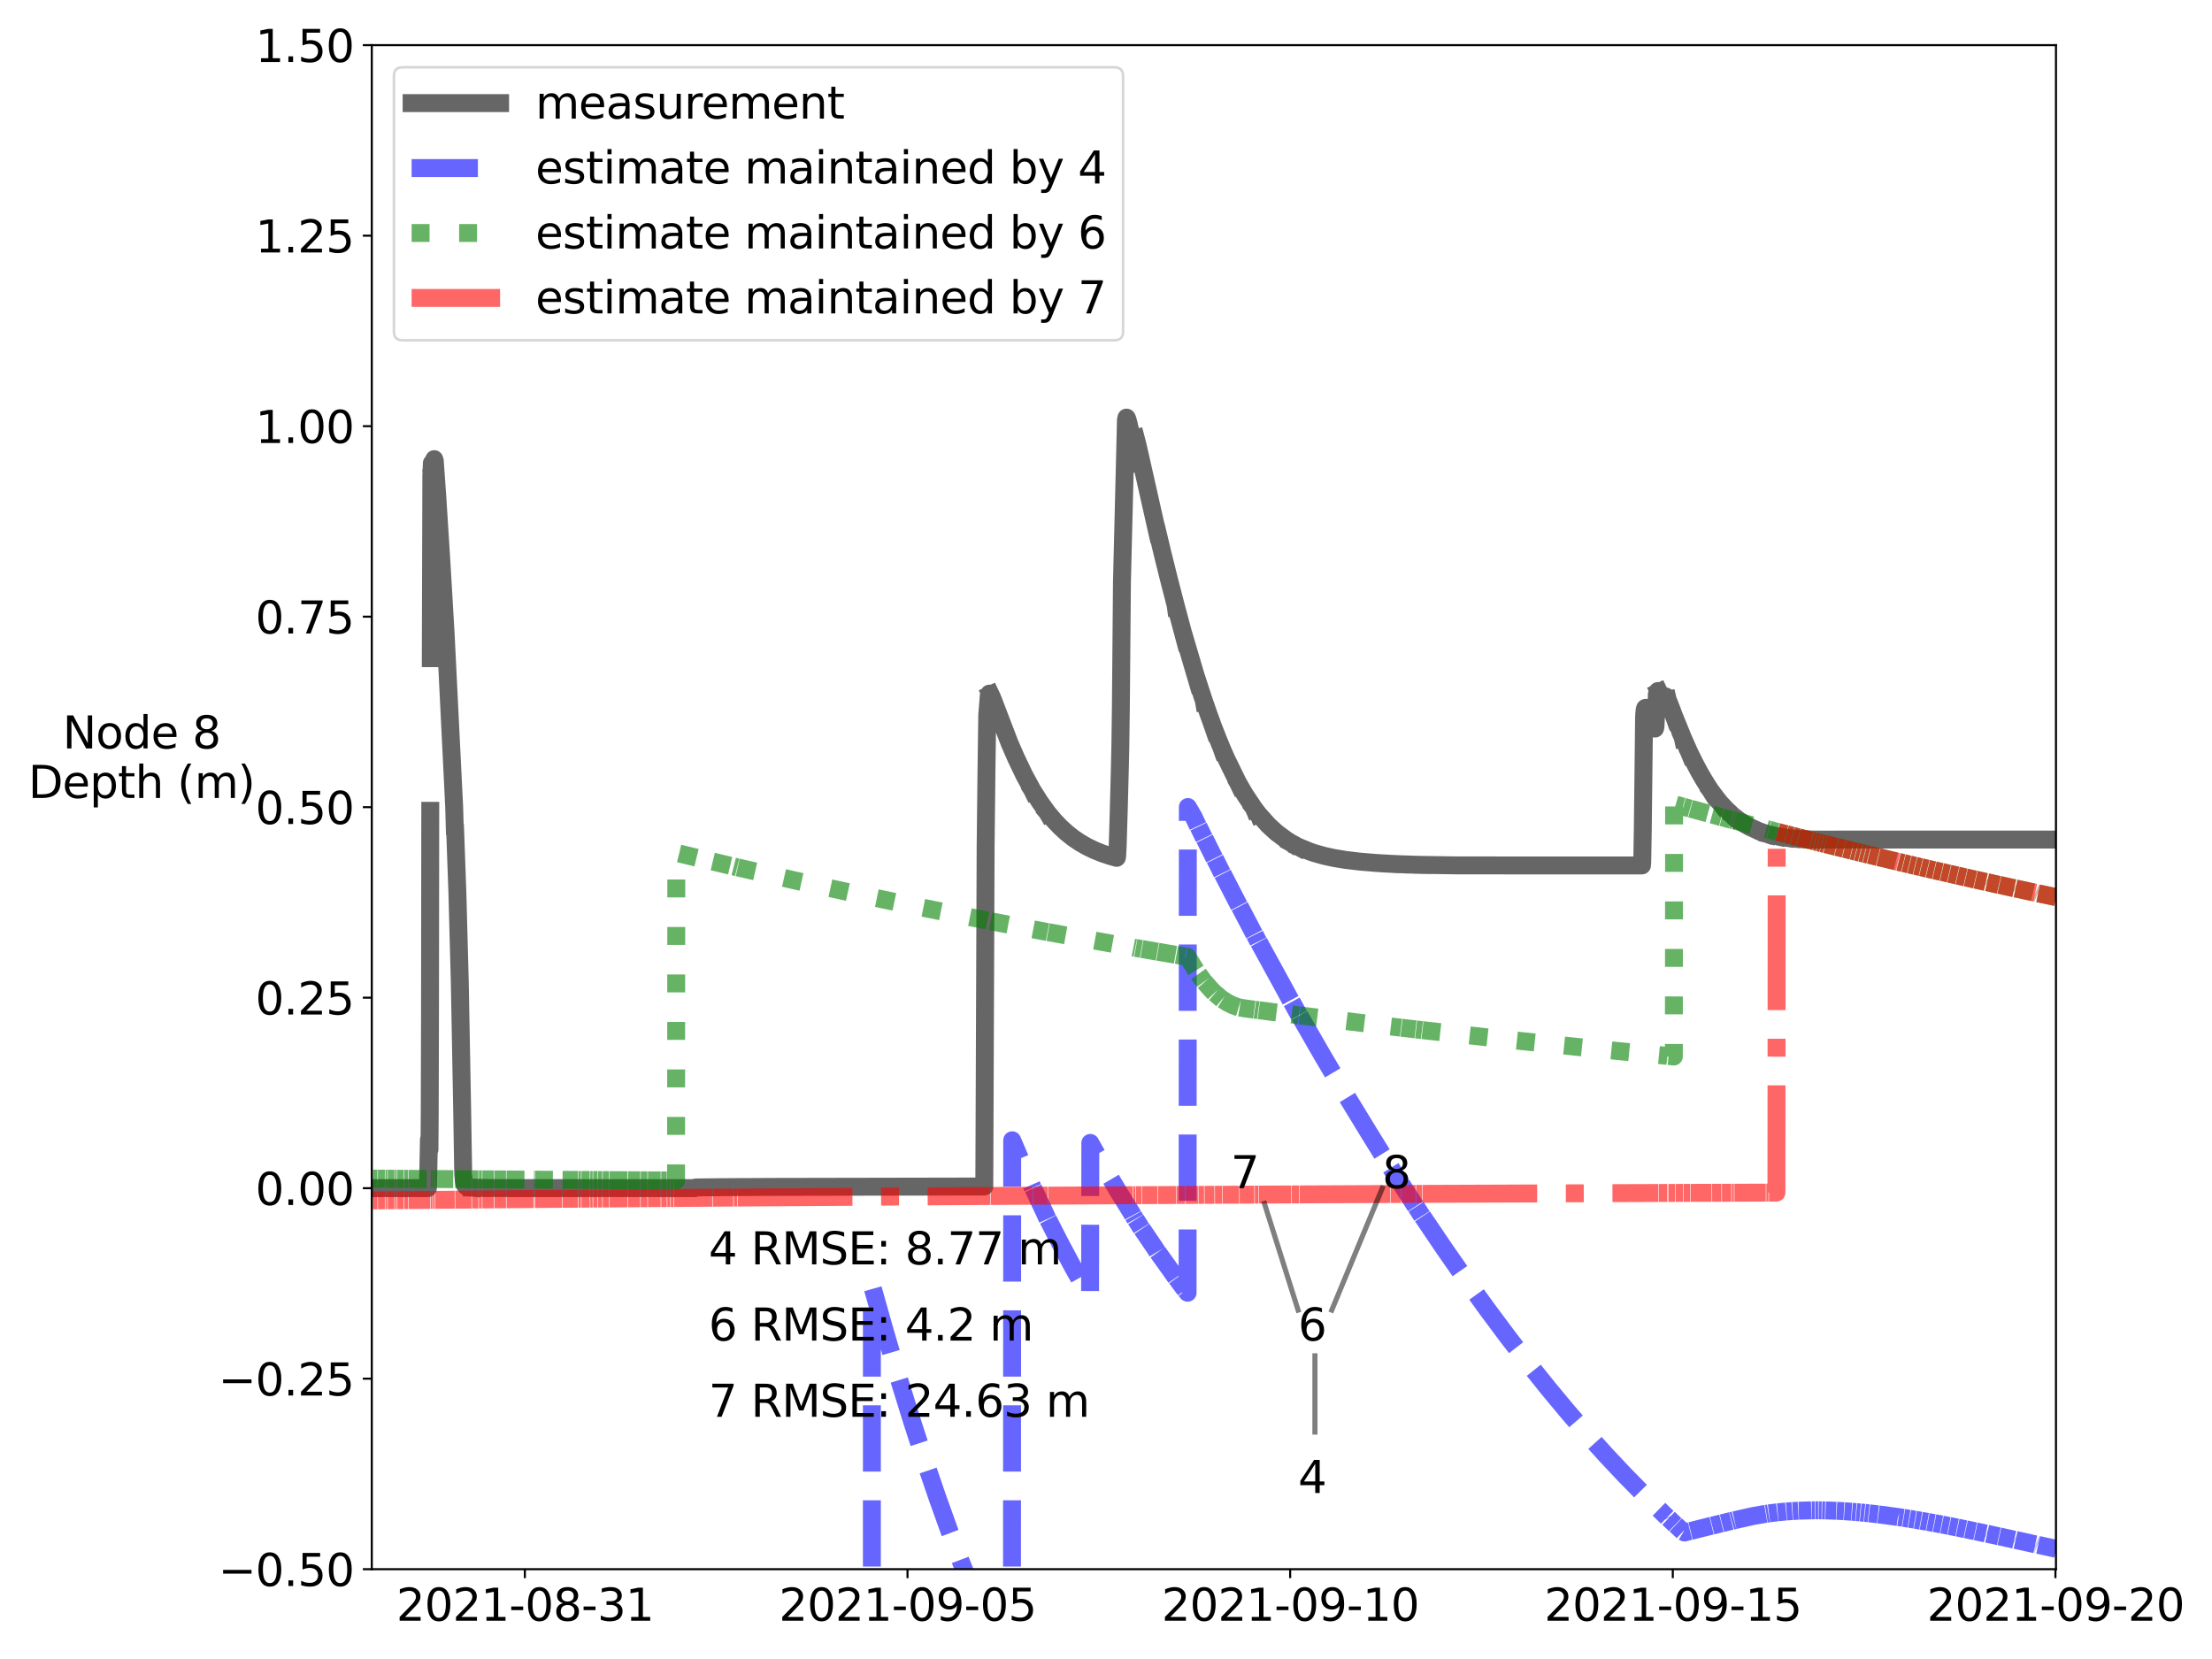 <?xml version="1.0" encoding="utf-8" standalone="no"?>
<!DOCTYPE svg PUBLIC "-//W3C//DTD SVG 1.1//EN"
  "http://www.w3.org/Graphics/SVG/1.1/DTD/svg11.dtd">
<svg xmlns:xlink="http://www.w3.org/1999/xlink" width="864pt" height="648pt" viewBox="0 0 864 648" xmlns="http://www.w3.org/2000/svg" version="1.1">
 <defs>
  <style type="text/css">*{stroke-linejoin: round; stroke-linecap: butt}</style>
 </defs>
 <g id="figure_1">
  <g id="patch_1">
   <path d="M 0 648 
L 864 648 
L 864 0 
L 0 0 
z
" style="fill: #ffffff"/>
  </g>
  <g id="axes_1">
   <g id="patch_2">
    <path d="M 145.225 612.92 
L 803.056 612.92 
L 803.056 17.64 
L 145.225 17.64 
z
" style="fill: #ffffff"/>
   </g>
   <g id="matplotlib.axis_1">
    <g id="xtick_1">
     <g id="line2d_1">
      <defs>
       <path id="m2dc81d2d20" d="M 0 0 
L 0 3.5 
" style="stroke: #000000; stroke-width: 0.8"/>
      </defs>
      <g>
       <use xlink:href="#m2dc81d2d20" x="205.009" y="612.92" style="stroke: #000000; stroke-width: 0.8"/>
      </g>
     </g>
     <g id="text_1">
      <!-- 2021-08-31 -->
      <g transform="translate(154.797 633.05) scale(0.173 -0.173)">
       <defs>
        <path id="DejaVuSans-32" d="M 1228 531 
L 3431 531 
L 3431 0 
L 469 0 
L 469 531 
Q 828 903 1448 1529 
Q 2069 2156 2228 2338 
Q 2531 2678 2651 2914 
Q 2772 3150 2772 3378 
Q 2772 3750 2511 3984 
Q 2250 4219 1831 4219 
Q 1534 4219 1204 4116 
Q 875 4013 500 3803 
L 500 4441 
Q 881 4594 1212 4672 
Q 1544 4750 1819 4750 
Q 2544 4750 2975 4387 
Q 3406 4025 3406 3419 
Q 3406 3131 3298 2873 
Q 3191 2616 2906 2266 
Q 2828 2175 2409 1742 
Q 1991 1309 1228 531 
z
" transform="scale(0.016)"/>
        <path id="DejaVuSans-30" d="M 2034 4250 
Q 1547 4250 1301 3770 
Q 1056 3291 1056 2328 
Q 1056 1369 1301 889 
Q 1547 409 2034 409 
Q 2525 409 2770 889 
Q 3016 1369 3016 2328 
Q 3016 3291 2770 3770 
Q 2525 4250 2034 4250 
z
M 2034 4750 
Q 2819 4750 3233 4129 
Q 3647 3509 3647 2328 
Q 3647 1150 3233 529 
Q 2819 -91 2034 -91 
Q 1250 -91 836 529 
Q 422 1150 422 2328 
Q 422 3509 836 4129 
Q 1250 4750 2034 4750 
z
" transform="scale(0.016)"/>
        <path id="DejaVuSans-31" d="M 794 531 
L 1825 531 
L 1825 4091 
L 703 3866 
L 703 4441 
L 1819 4666 
L 2450 4666 
L 2450 531 
L 3481 531 
L 3481 0 
L 794 0 
L 794 531 
z
" transform="scale(0.016)"/>
        <path id="DejaVuSans-2d" d="M 313 2009 
L 1997 2009 
L 1997 1497 
L 313 1497 
L 313 2009 
z
" transform="scale(0.016)"/>
        <path id="DejaVuSans-38" d="M 2034 2216 
Q 1584 2216 1326 1975 
Q 1069 1734 1069 1313 
Q 1069 891 1326 650 
Q 1584 409 2034 409 
Q 2484 409 2743 651 
Q 3003 894 3003 1313 
Q 3003 1734 2745 1975 
Q 2488 2216 2034 2216 
z
M 1403 2484 
Q 997 2584 770 2862 
Q 544 3141 544 3541 
Q 544 4100 942 4425 
Q 1341 4750 2034 4750 
Q 2731 4750 3128 4425 
Q 3525 4100 3525 3541 
Q 3525 3141 3298 2862 
Q 3072 2584 2669 2484 
Q 3125 2378 3379 2068 
Q 3634 1759 3634 1313 
Q 3634 634 3220 271 
Q 2806 -91 2034 -91 
Q 1263 -91 848 271 
Q 434 634 434 1313 
Q 434 1759 690 2068 
Q 947 2378 1403 2484 
z
M 1172 3481 
Q 1172 3119 1398 2916 
Q 1625 2713 2034 2713 
Q 2441 2713 2670 2916 
Q 2900 3119 2900 3481 
Q 2900 3844 2670 4047 
Q 2441 4250 2034 4250 
Q 1625 4250 1398 4047 
Q 1172 3844 1172 3481 
z
" transform="scale(0.016)"/>
        <path id="DejaVuSans-33" d="M 2597 2516 
Q 3050 2419 3304 2112 
Q 3559 1806 3559 1356 
Q 3559 666 3084 287 
Q 2609 -91 1734 -91 
Q 1441 -91 1130 -33 
Q 819 25 488 141 
L 488 750 
Q 750 597 1062 519 
Q 1375 441 1716 441 
Q 2309 441 2620 675 
Q 2931 909 2931 1356 
Q 2931 1769 2642 2001 
Q 2353 2234 1838 2234 
L 1294 2234 
L 1294 2753 
L 1863 2753 
Q 2328 2753 2575 2939 
Q 2822 3125 2822 3475 
Q 2822 3834 2567 4026 
Q 2313 4219 1838 4219 
Q 1578 4219 1281 4162 
Q 984 4106 628 3988 
L 628 4550 
Q 988 4650 1302 4700 
Q 1616 4750 1894 4750 
Q 2613 4750 3031 4423 
Q 3450 4097 3450 3541 
Q 3450 3153 3228 2886 
Q 3006 2619 2597 2516 
z
" transform="scale(0.016)"/>
       </defs>
       <use xlink:href="#DejaVuSans-32"/>
       <use xlink:href="#DejaVuSans-30" x="63.623"/>
       <use xlink:href="#DejaVuSans-32" x="127.246"/>
       <use xlink:href="#DejaVuSans-31" x="190.869"/>
       <use xlink:href="#DejaVuSans-2d" x="254.492"/>
       <use xlink:href="#DejaVuSans-30" x="290.576"/>
       <use xlink:href="#DejaVuSans-38" x="354.199"/>
       <use xlink:href="#DejaVuSans-2d" x="417.822"/>
       <use xlink:href="#DejaVuSans-33" x="453.906"/>
       <use xlink:href="#DejaVuSans-31" x="517.529"/>
      </g>
     </g>
    </g>
    <g id="xtick_2">
     <g id="line2d_2">
      <g>
       <use xlink:href="#m2dc81d2d20" x="354.469" y="612.92" style="stroke: #000000; stroke-width: 0.8"/>
      </g>
     </g>
     <g id="text_2">
      <!-- 2021-09-05 -->
      <g transform="translate(304.257 633.05) scale(0.173 -0.173)">
       <defs>
        <path id="DejaVuSans-39" d="M 703 97 
L 703 672 
Q 941 559 1184 500 
Q 1428 441 1663 441 
Q 2288 441 2617 861 
Q 2947 1281 2994 2138 
Q 2813 1869 2534 1725 
Q 2256 1581 1919 1581 
Q 1219 1581 811 2004 
Q 403 2428 403 3163 
Q 403 3881 828 4315 
Q 1253 4750 1959 4750 
Q 2769 4750 3195 4129 
Q 3622 3509 3622 2328 
Q 3622 1225 3098 567 
Q 2575 -91 1691 -91 
Q 1453 -91 1209 -44 
Q 966 3 703 97 
z
M 1959 2075 
Q 2384 2075 2632 2365 
Q 2881 2656 2881 3163 
Q 2881 3666 2632 3958 
Q 2384 4250 1959 4250 
Q 1534 4250 1286 3958 
Q 1038 3666 1038 3163 
Q 1038 2656 1286 2365 
Q 1534 2075 1959 2075 
z
" transform="scale(0.016)"/>
        <path id="DejaVuSans-35" d="M 691 4666 
L 3169 4666 
L 3169 4134 
L 1269 4134 
L 1269 2991 
Q 1406 3038 1543 3061 
Q 1681 3084 1819 3084 
Q 2600 3084 3056 2656 
Q 3513 2228 3513 1497 
Q 3513 744 3044 326 
Q 2575 -91 1722 -91 
Q 1428 -91 1123 -41 
Q 819 9 494 109 
L 494 744 
Q 775 591 1075 516 
Q 1375 441 1709 441 
Q 2250 441 2565 725 
Q 2881 1009 2881 1497 
Q 2881 1984 2565 2268 
Q 2250 2553 1709 2553 
Q 1456 2553 1204 2497 
Q 953 2441 691 2322 
L 691 4666 
z
" transform="scale(0.016)"/>
       </defs>
       <use xlink:href="#DejaVuSans-32"/>
       <use xlink:href="#DejaVuSans-30" x="63.623"/>
       <use xlink:href="#DejaVuSans-32" x="127.246"/>
       <use xlink:href="#DejaVuSans-31" x="190.869"/>
       <use xlink:href="#DejaVuSans-2d" x="254.492"/>
       <use xlink:href="#DejaVuSans-30" x="290.576"/>
       <use xlink:href="#DejaVuSans-39" x="354.199"/>
       <use xlink:href="#DejaVuSans-2d" x="417.822"/>
       <use xlink:href="#DejaVuSans-30" x="453.906"/>
       <use xlink:href="#DejaVuSans-35" x="517.529"/>
      </g>
     </g>
    </g>
    <g id="xtick_3">
     <g id="line2d_3">
      <g>
       <use xlink:href="#m2dc81d2d20" x="503.929" y="612.92" style="stroke: #000000; stroke-width: 0.8"/>
      </g>
     </g>
     <g id="text_3">
      <!-- 2021-09-10 -->
      <g transform="translate(453.717 633.05) scale(0.173 -0.173)">
       <use xlink:href="#DejaVuSans-32"/>
       <use xlink:href="#DejaVuSans-30" x="63.623"/>
       <use xlink:href="#DejaVuSans-32" x="127.246"/>
       <use xlink:href="#DejaVuSans-31" x="190.869"/>
       <use xlink:href="#DejaVuSans-2d" x="254.492"/>
       <use xlink:href="#DejaVuSans-30" x="290.576"/>
       <use xlink:href="#DejaVuSans-39" x="354.199"/>
       <use xlink:href="#DejaVuSans-2d" x="417.822"/>
       <use xlink:href="#DejaVuSans-31" x="453.906"/>
       <use xlink:href="#DejaVuSans-30" x="517.529"/>
      </g>
     </g>
    </g>
    <g id="xtick_4">
     <g id="line2d_4">
      <g>
       <use xlink:href="#m2dc81d2d20" x="653.389" y="612.92" style="stroke: #000000; stroke-width: 0.8"/>
      </g>
     </g>
     <g id="text_4">
      <!-- 2021-09-15 -->
      <g transform="translate(603.177 633.05) scale(0.173 -0.173)">
       <use xlink:href="#DejaVuSans-32"/>
       <use xlink:href="#DejaVuSans-30" x="63.623"/>
       <use xlink:href="#DejaVuSans-32" x="127.246"/>
       <use xlink:href="#DejaVuSans-31" x="190.869"/>
       <use xlink:href="#DejaVuSans-2d" x="254.492"/>
       <use xlink:href="#DejaVuSans-30" x="290.576"/>
       <use xlink:href="#DejaVuSans-39" x="354.199"/>
       <use xlink:href="#DejaVuSans-2d" x="417.822"/>
       <use xlink:href="#DejaVuSans-31" x="453.906"/>
       <use xlink:href="#DejaVuSans-35" x="517.529"/>
      </g>
     </g>
    </g>
    <g id="xtick_5">
     <g id="line2d_5">
      <g>
       <use xlink:href="#m2dc81d2d20" x="802.849" y="612.92" style="stroke: #000000; stroke-width: 0.8"/>
      </g>
     </g>
     <g id="text_5">
      <!-- 2021-09-20 -->
      <g transform="translate(752.637 633.05) scale(0.173 -0.173)">
       <use xlink:href="#DejaVuSans-32"/>
       <use xlink:href="#DejaVuSans-30" x="63.623"/>
       <use xlink:href="#DejaVuSans-32" x="127.246"/>
       <use xlink:href="#DejaVuSans-31" x="190.869"/>
       <use xlink:href="#DejaVuSans-2d" x="254.492"/>
       <use xlink:href="#DejaVuSans-30" x="290.576"/>
       <use xlink:href="#DejaVuSans-39" x="354.199"/>
       <use xlink:href="#DejaVuSans-2d" x="417.822"/>
       <use xlink:href="#DejaVuSans-32" x="453.906"/>
       <use xlink:href="#DejaVuSans-30" x="517.529"/>
      </g>
     </g>
    </g>
   </g>
   <g id="matplotlib.axis_2">
    <g id="ytick_1">
     <g id="line2d_6">
      <defs>
       <path id="mcaebc9f2a0" d="M 0 0 
L -3.5 0 
" style="stroke: #000000; stroke-width: 0.8"/>
      </defs>
      <g>
       <use xlink:href="#mcaebc9f2a0" x="145.225" y="612.92" style="stroke: #000000; stroke-width: 0.8"/>
      </g>
     </g>
     <g id="text_6">
      <!-- −0.50 -->
      <g transform="translate(85.27 619.485) scale(0.173 -0.173)">
       <defs>
        <path id="DejaVuSans-2212" d="M 678 2272 
L 4684 2272 
L 4684 1741 
L 678 1741 
L 678 2272 
z
" transform="scale(0.016)"/>
        <path id="DejaVuSans-2e" d="M 684 794 
L 1344 794 
L 1344 0 
L 684 0 
L 684 794 
z
" transform="scale(0.016)"/>
       </defs>
       <use xlink:href="#DejaVuSans-2212"/>
       <use xlink:href="#DejaVuSans-30" x="83.789"/>
       <use xlink:href="#DejaVuSans-2e" x="147.412"/>
       <use xlink:href="#DejaVuSans-35" x="179.199"/>
       <use xlink:href="#DejaVuSans-30" x="242.822"/>
      </g>
     </g>
    </g>
    <g id="ytick_2">
     <g id="line2d_7">
      <g>
       <use xlink:href="#mcaebc9f2a0" x="145.225" y="538.51" style="stroke: #000000; stroke-width: 0.8"/>
      </g>
     </g>
     <g id="text_7">
      <!-- −0.25 -->
      <g transform="translate(85.27 545.075) scale(0.173 -0.173)">
       <use xlink:href="#DejaVuSans-2212"/>
       <use xlink:href="#DejaVuSans-30" x="83.789"/>
       <use xlink:href="#DejaVuSans-2e" x="147.412"/>
       <use xlink:href="#DejaVuSans-32" x="179.199"/>
       <use xlink:href="#DejaVuSans-35" x="242.822"/>
      </g>
     </g>
    </g>
    <g id="ytick_3">
     <g id="line2d_8">
      <g>
       <use xlink:href="#mcaebc9f2a0" x="145.225" y="464.1" style="stroke: #000000; stroke-width: 0.8"/>
      </g>
     </g>
     <g id="text_8">
      <!-- 0.00 -->
      <g transform="translate(99.75 470.665) scale(0.173 -0.173)">
       <use xlink:href="#DejaVuSans-30"/>
       <use xlink:href="#DejaVuSans-2e" x="63.623"/>
       <use xlink:href="#DejaVuSans-30" x="95.41"/>
       <use xlink:href="#DejaVuSans-30" x="159.033"/>
      </g>
     </g>
    </g>
    <g id="ytick_4">
     <g id="line2d_9">
      <g>
       <use xlink:href="#mcaebc9f2a0" x="145.225" y="389.69" style="stroke: #000000; stroke-width: 0.8"/>
      </g>
     </g>
     <g id="text_9">
      <!-- 0.25 -->
      <g transform="translate(99.75 396.255) scale(0.173 -0.173)">
       <use xlink:href="#DejaVuSans-30"/>
       <use xlink:href="#DejaVuSans-2e" x="63.623"/>
       <use xlink:href="#DejaVuSans-32" x="95.41"/>
       <use xlink:href="#DejaVuSans-35" x="159.033"/>
      </g>
     </g>
    </g>
    <g id="ytick_5">
     <g id="line2d_10">
      <g>
       <use xlink:href="#mcaebc9f2a0" x="145.225" y="315.28" style="stroke: #000000; stroke-width: 0.8"/>
      </g>
     </g>
     <g id="text_10">
      <!-- 0.50 -->
      <g transform="translate(99.75 321.845) scale(0.173 -0.173)">
       <use xlink:href="#DejaVuSans-30"/>
       <use xlink:href="#DejaVuSans-2e" x="63.623"/>
       <use xlink:href="#DejaVuSans-35" x="95.41"/>
       <use xlink:href="#DejaVuSans-30" x="159.033"/>
      </g>
     </g>
    </g>
    <g id="ytick_6">
     <g id="line2d_11">
      <g>
       <use xlink:href="#mcaebc9f2a0" x="145.225" y="240.87" style="stroke: #000000; stroke-width: 0.8"/>
      </g>
     </g>
     <g id="text_11">
      <!-- 0.75 -->
      <g transform="translate(99.75 247.435) scale(0.173 -0.173)">
       <defs>
        <path id="DejaVuSans-37" d="M 525 4666 
L 3525 4666 
L 3525 4397 
L 1831 0 
L 1172 0 
L 2766 4134 
L 525 4134 
L 525 4666 
z
" transform="scale(0.016)"/>
       </defs>
       <use xlink:href="#DejaVuSans-30"/>
       <use xlink:href="#DejaVuSans-2e" x="63.623"/>
       <use xlink:href="#DejaVuSans-37" x="95.41"/>
       <use xlink:href="#DejaVuSans-35" x="159.033"/>
      </g>
     </g>
    </g>
    <g id="ytick_7">
     <g id="line2d_12">
      <g>
       <use xlink:href="#mcaebc9f2a0" x="145.225" y="166.46" style="stroke: #000000; stroke-width: 0.8"/>
      </g>
     </g>
     <g id="text_12">
      <!-- 1.00 -->
      <g transform="translate(99.75 173.025) scale(0.173 -0.173)">
       <use xlink:href="#DejaVuSans-31"/>
       <use xlink:href="#DejaVuSans-2e" x="63.623"/>
       <use xlink:href="#DejaVuSans-30" x="95.41"/>
       <use xlink:href="#DejaVuSans-30" x="159.033"/>
      </g>
     </g>
    </g>
    <g id="ytick_8">
     <g id="line2d_13">
      <g>
       <use xlink:href="#mcaebc9f2a0" x="145.225" y="92.05" style="stroke: #000000; stroke-width: 0.8"/>
      </g>
     </g>
     <g id="text_13">
      <!-- 1.25 -->
      <g transform="translate(99.75 98.615) scale(0.173 -0.173)">
       <use xlink:href="#DejaVuSans-31"/>
       <use xlink:href="#DejaVuSans-2e" x="63.623"/>
       <use xlink:href="#DejaVuSans-32" x="95.41"/>
       <use xlink:href="#DejaVuSans-35" x="159.033"/>
      </g>
     </g>
    </g>
    <g id="ytick_9">
     <g id="line2d_14">
      <g>
       <use xlink:href="#mcaebc9f2a0" x="145.225" y="17.64" style="stroke: #000000; stroke-width: 0.8"/>
      </g>
     </g>
     <g id="text_14">
      <!-- 1.50 -->
      <g transform="translate(99.75 24.205) scale(0.173 -0.173)">
       <use xlink:href="#DejaVuSans-31"/>
       <use xlink:href="#DejaVuSans-2e" x="63.623"/>
       <use xlink:href="#DejaVuSans-35" x="95.41"/>
       <use xlink:href="#DejaVuSans-30" x="159.033"/>
      </g>
     </g>
    </g>
    <g id="text_15">
     <!-- Node 8 -->
     <g transform="translate(24.475 292.336) scale(0.173 -0.173)">
      <defs>
       <path id="DejaVuSans-4e" d="M 628 4666 
L 1478 4666 
L 3547 763 
L 3547 4666 
L 4159 4666 
L 4159 0 
L 3309 0 
L 1241 3903 
L 1241 0 
L 628 0 
L 628 4666 
z
" transform="scale(0.016)"/>
       <path id="DejaVuSans-6f" d="M 1959 3097 
Q 1497 3097 1228 2736 
Q 959 2375 959 1747 
Q 959 1119 1226 758 
Q 1494 397 1959 397 
Q 2419 397 2687 759 
Q 2956 1122 2956 1747 
Q 2956 2369 2687 2733 
Q 2419 3097 1959 3097 
z
M 1959 3584 
Q 2709 3584 3137 3096 
Q 3566 2609 3566 1747 
Q 3566 888 3137 398 
Q 2709 -91 1959 -91 
Q 1206 -91 779 398 
Q 353 888 353 1747 
Q 353 2609 779 3096 
Q 1206 3584 1959 3584 
z
" transform="scale(0.016)"/>
       <path id="DejaVuSans-64" d="M 2906 2969 
L 2906 4863 
L 3481 4863 
L 3481 0 
L 2906 0 
L 2906 525 
Q 2725 213 2448 61 
Q 2172 -91 1784 -91 
Q 1150 -91 751 415 
Q 353 922 353 1747 
Q 353 2572 751 3078 
Q 1150 3584 1784 3584 
Q 2172 3584 2448 3432 
Q 2725 3281 2906 2969 
z
M 947 1747 
Q 947 1113 1208 752 
Q 1469 391 1925 391 
Q 2381 391 2643 752 
Q 2906 1113 2906 1747 
Q 2906 2381 2643 2742 
Q 2381 3103 1925 3103 
Q 1469 3103 1208 2742 
Q 947 2381 947 1747 
z
" transform="scale(0.016)"/>
       <path id="DejaVuSans-65" d="M 3597 1894 
L 3597 1613 
L 953 1613 
Q 991 1019 1311 708 
Q 1631 397 2203 397 
Q 2534 397 2845 478 
Q 3156 559 3463 722 
L 3463 178 
Q 3153 47 2828 -22 
Q 2503 -91 2169 -91 
Q 1331 -91 842 396 
Q 353 884 353 1716 
Q 353 2575 817 3079 
Q 1281 3584 2069 3584 
Q 2775 3584 3186 3129 
Q 3597 2675 3597 1894 
z
M 3022 2063 
Q 3016 2534 2758 2815 
Q 2500 3097 2075 3097 
Q 1594 3097 1305 2825 
Q 1016 2553 972 2059 
L 3022 2063 
z
" transform="scale(0.016)"/>
       <path id="DejaVuSans-20" transform="scale(0.016)"/>
      </defs>
      <use xlink:href="#DejaVuSans-4e"/>
      <use xlink:href="#DejaVuSans-6f" x="74.805"/>
      <use xlink:href="#DejaVuSans-64" x="135.986"/>
      <use xlink:href="#DejaVuSans-65" x="199.463"/>
      <use xlink:href="#DejaVuSans-20" x="260.986"/>
      <use xlink:href="#DejaVuSans-38" x="292.773"/>
     </g>
     <!-- Depth (m) -->
     <g transform="translate(11.049 311.686) scale(0.173 -0.173)">
      <defs>
       <path id="DejaVuSans-44" d="M 1259 4147 
L 1259 519 
L 2022 519 
Q 2988 519 3436 956 
Q 3884 1394 3884 2338 
Q 3884 3275 3436 3711 
Q 2988 4147 2022 4147 
L 1259 4147 
z
M 628 4666 
L 1925 4666 
Q 3281 4666 3915 4102 
Q 4550 3538 4550 2338 
Q 4550 1131 3912 565 
Q 3275 0 1925 0 
L 628 0 
L 628 4666 
z
" transform="scale(0.016)"/>
       <path id="DejaVuSans-70" d="M 1159 525 
L 1159 -1331 
L 581 -1331 
L 581 3500 
L 1159 3500 
L 1159 2969 
Q 1341 3281 1617 3432 
Q 1894 3584 2278 3584 
Q 2916 3584 3314 3078 
Q 3713 2572 3713 1747 
Q 3713 922 3314 415 
Q 2916 -91 2278 -91 
Q 1894 -91 1617 61 
Q 1341 213 1159 525 
z
M 3116 1747 
Q 3116 2381 2855 2742 
Q 2594 3103 2138 3103 
Q 1681 3103 1420 2742 
Q 1159 2381 1159 1747 
Q 1159 1113 1420 752 
Q 1681 391 2138 391 
Q 2594 391 2855 752 
Q 3116 1113 3116 1747 
z
" transform="scale(0.016)"/>
       <path id="DejaVuSans-74" d="M 1172 4494 
L 1172 3500 
L 2356 3500 
L 2356 3053 
L 1172 3053 
L 1172 1153 
Q 1172 725 1289 603 
Q 1406 481 1766 481 
L 2356 481 
L 2356 0 
L 1766 0 
Q 1100 0 847 248 
Q 594 497 594 1153 
L 594 3053 
L 172 3053 
L 172 3500 
L 594 3500 
L 594 4494 
L 1172 4494 
z
" transform="scale(0.016)"/>
       <path id="DejaVuSans-68" d="M 3513 2113 
L 3513 0 
L 2938 0 
L 2938 2094 
Q 2938 2591 2744 2837 
Q 2550 3084 2163 3084 
Q 1697 3084 1428 2787 
Q 1159 2491 1159 1978 
L 1159 0 
L 581 0 
L 581 4863 
L 1159 4863 
L 1159 2956 
Q 1366 3272 1645 3428 
Q 1925 3584 2291 3584 
Q 2894 3584 3203 3211 
Q 3513 2838 3513 2113 
z
" transform="scale(0.016)"/>
       <path id="DejaVuSans-28" d="M 1984 4856 
Q 1566 4138 1362 3434 
Q 1159 2731 1159 2009 
Q 1159 1288 1364 580 
Q 1569 -128 1984 -844 
L 1484 -844 
Q 1016 -109 783 600 
Q 550 1309 550 2009 
Q 550 2706 781 3412 
Q 1013 4119 1484 4856 
L 1984 4856 
z
" transform="scale(0.016)"/>
       <path id="DejaVuSans-6d" d="M 3328 2828 
Q 3544 3216 3844 3400 
Q 4144 3584 4550 3584 
Q 5097 3584 5394 3201 
Q 5691 2819 5691 2113 
L 5691 0 
L 5113 0 
L 5113 2094 
Q 5113 2597 4934 2840 
Q 4756 3084 4391 3084 
Q 3944 3084 3684 2787 
Q 3425 2491 3425 1978 
L 3425 0 
L 2847 0 
L 2847 2094 
Q 2847 2600 2669 2842 
Q 2491 3084 2119 3084 
Q 1678 3084 1418 2786 
Q 1159 2488 1159 1978 
L 1159 0 
L 581 0 
L 581 3500 
L 1159 3500 
L 1159 2956 
Q 1356 3278 1631 3431 
Q 1906 3584 2284 3584 
Q 2666 3584 2933 3390 
Q 3200 3197 3328 2828 
z
" transform="scale(0.016)"/>
       <path id="DejaVuSans-29" d="M 513 4856 
L 1013 4856 
Q 1481 4119 1714 3412 
Q 1947 2706 1947 2009 
Q 1947 1309 1714 600 
Q 1481 -109 1013 -844 
L 513 -844 
Q 928 -128 1133 580 
Q 1338 1288 1338 2009 
Q 1338 2731 1133 3434 
Q 928 4138 513 4856 
z
" transform="scale(0.016)"/>
      </defs>
      <use xlink:href="#DejaVuSans-44"/>
      <use xlink:href="#DejaVuSans-65" x="77.002"/>
      <use xlink:href="#DejaVuSans-70" x="138.525"/>
      <use xlink:href="#DejaVuSans-74" x="202.002"/>
      <use xlink:href="#DejaVuSans-68" x="241.211"/>
      <use xlink:href="#DejaVuSans-20" x="304.59"/>
      <use xlink:href="#DejaVuSans-28" x="336.377"/>
      <use xlink:href="#DejaVuSans-6d" x="375.391"/>
      <use xlink:href="#DejaVuSans-29" x="472.803"/>
     </g>
    </g>
   </g>
   <g id="line2d_15">
    <path d="M 145.121 464.082 
L 145.433 464.083 
M 145.64 464.084 
L 147.405 464.082 
M 147.612 464.082 
L 150.311 464.082 
M 150.518 464.083 
L 151.245 464.082 
M 151.452 464.083 
L 154.047 464.084 
M 154.255 464.084 
L 154.981 464.082 
M 155.189 464.082 
L 157.68 464.083 
M 157.888 464.082 
L 159.444 464.082 
M 159.652 464.083 
L 167.125 464.082 
L 167.229 460.906 
L 167.54 445.123 
L 167.748 448.999 
L 167.852 434.496 
L 167.955 397.703 
L 168.059 316.71 
M 168.267 257.079 
L 168.474 185.8 
L 168.682 180.883 
L 168.786 181.026 
L 168.889 181.459 
M 169.097 181.451 
L 169.616 179.338 
L 169.72 179.668 
L 169.824 181.565 
M 170.031 182.937 
L 170.862 194.759 
L 172.522 221.131 
L 174.079 247.833 
L 177.4 315.189 
L 177.608 322.594 
M 177.816 325.466 
L 178.646 348.298 
L 179.58 383.046 
L 180.514 433.07 
L 180.929 458.629 
L 181.241 461.917 
L 181.552 462.843 
L 181.967 463.333 
L 182.486 463.611 
L 183.42 463.804 
L 184.147 463.874 
M 184.354 463.881 
L 186.845 463.968 
M 187.053 463.967 
L 188.195 463.992 
M 188.402 463.992 
L 192.865 464.034 
M 193.073 464.035 
L 197.64 464.056 
M 197.847 464.057 
L 208.33 464.076 
M 208.538 464.076 
L 208.745 464.076 
M 208.953 464.076 
L 219.54 464.083 
M 219.747 464.082 
L 225.767 464.082 
M 225.975 464.082 
L 226.909 464.082 
M 227.117 464.082 
L 230.334 464.082 
M 230.542 464.082 
L 231.476 464.082 
M 231.683 464.082 
L 233.344 464.082 
M 233.552 464.082 
L 235.212 464.082 
M 235.42 464.083 
L 237.807 464.082 
M 238.015 464.082 
L 245.073 464.082 
M 245.28 464.082 
L 250.055 464.083 
M 250.262 464.082 
L 252.857 464.082 
M 253.064 464.082 
L 258.046 464.082 
M 258.254 464.082 
L 260.434 464.083 
M 260.641 464.083 
L 261.783 464.082 
M 261.991 464.082 
L 263.132 464.082 
M 263.34 464.082 
L 271.436 464.075 
L 271.747 463.841 
L 272.37 463.805 
L 278.182 463.743 
M 278.39 463.742 
L 286.382 463.68 
M 286.589 463.679 
L 287.938 463.672 
M 288.146 463.671 
L 302.262 463.599 
L 384.465 463.44 
L 384.984 330.852 
L 385.295 302.461 
L 385.606 279.378 
L 386.229 271.496 
L 386.437 270.926 
L 386.644 270.918 
L 386.748 271.132 
M 386.956 271.303 
L 387.475 272.398 
L 388.409 274.803 
L 394.325 290.233 
L 396.816 295.955 
L 400.033 302.691 
L 402.836 307.855 
L 403.355 308.912 
M 403.562 309.12 
L 406.261 313.382 
L 408.856 316.985 
L 409.167 317.517 
M 409.375 317.675 
L 411.969 320.749 
L 414.357 323.227 
L 416.744 325.393 
L 419.235 327.355 
L 421.83 329.11 
L 424.528 330.665 
L 427.434 332.075 
L 430.548 333.331 
L 433.973 334.462 
L 436.153 335.07 
L 436.257 334.976 
L 436.36 334.222 
L 436.568 330.23 
L 436.983 316.522 
L 437.398 300.57 
L 437.606 291.2 
L 437.814 275.515 
L 438.229 227.313 
L 439.474 177.049 
L 439.786 164.004 
L 439.993 163.119 
L 440.097 163.153 
L 440.305 163.588 
L 440.824 165.42 
L 442.484 172.765 
M 442.692 172.58 
L 443.003 170.944 
L 443.211 170.319 
L 443.315 170.389 
L 443.418 170.829 
M 443.626 171.153 
L 444.249 173.548 
L 445.702 179.87 
L 445.806 180.76 
M 446.013 181.278 
L 452.033 208.002 
M 452.241 208.471 
L 454.109 216.273 
L 455.562 222.137 
L 456.704 226.736 
L 459.195 236.339 
L 459.298 237.101 
M 459.506 237.534 
L 462.931 250.336 
M 463.139 250.702 
L 466.149 260.921 
L 467.913 266.904 
M 468.121 267.244 
L 470.093 273.291 
L 470.197 273.554 
L 470.3 274.157 
M 470.508 274.481 
L 472.065 278.963 
L 473.31 282.384 
L 474.348 285.386 
M 474.556 285.676 
L 475.801 288.862 
L 476.839 291.373 
L 477.358 292.848 
M 477.566 293.109 
L 478.811 295.976 
L 484.001 306.633 
M 484.208 306.837 
L 485.35 308.829 
L 486.492 310.732 
L 489.813 315.686 
L 489.917 315.949 
M 490.125 316.103 
L 491.37 317.733 
L 491.474 317.976 
M 491.681 318.119 
L 495.418 322.313 
L 498.635 325.261 
L 502.372 328.038 
L 504.344 329.314 
M 504.552 329.381 
L 507.354 330.892 
M 507.562 330.948 
L 511.817 332.687 
L 513.478 333.248 
L 517.214 334.294 
L 521.158 335.149 
L 525.621 335.882 
L 530.915 336.519 
L 537.35 337.058 
L 543.058 337.395 
M 543.266 337.4 
L 547.21 337.575 
M 547.418 337.579 
L 552.918 337.76 
M 553.126 337.763 
L 555.409 337.823 
M 555.617 337.825 
L 568.695 338.013 
L 588.519 338.035 
L 641.349 338.035 
L 641.453 336.772 
L 641.66 324.516 
L 642.179 279.652 
L 642.387 277.274 
L 642.594 276.582 
L 642.802 276.466 
L 643.113 276.756 
L 643.944 278.433 
L 646.435 284.584 
L 646.539 284.283 
L 646.642 283.461 
L 646.85 279.051 
L 647.161 271.268 
L 647.369 270.138 
L 647.576 269.898 
L 647.68 269.926 
L 647.784 270.141 
M 647.992 270.313 
L 648.511 271.409 
L 649.548 274.054 
L 649.86 274.789 
L 649.964 274.537 
L 650.275 272.31 
L 650.483 271.986 
L 650.69 272.054 
L 651.105 272.694 
L 651.209 273.098 
M 651.417 273.361 
L 651.521 273.81 
M 651.728 274.085 
L 653.077 277.517 
L 654.323 281.015 
M 654.53 281.299 
L 657.229 287.945 
L 657.333 288.422 
M 657.54 288.673 
L 659.409 292.895 
L 660.135 294.657 
M 660.343 294.882 
L 662.107 298.448 
L 663.872 301.748 
L 665.636 304.786 
L 667.401 307.569 
L 668.542 309.377 
M 668.75 309.528 
L 670.514 311.883 
L 672.383 314.24 
M 672.59 314.361 
L 674.355 316.236 
L 676.223 318.091 
M 676.431 318.185 
L 677.261 318.975 
M 677.468 319.063 
L 679.337 320.494 
L 681.205 321.736 
L 683.177 322.877 
L 687.017 324.63 
L 689.716 325.578 
M 689.923 325.609 
L 690.754 325.87 
M 690.961 325.899 
L 693.66 326.52 
L 694.179 326.639 
M 694.386 326.658 
L 697.604 327.177 
M 697.812 327.191 
L 699.991 327.45 
M 700.199 327.461 
L 702.378 327.653 
M 702.586 327.661 
L 707.153 327.884 
L 707.464 327.895 
M 707.672 327.897 
L 708.814 327.922 
M 709.021 327.924 
L 710.163 327.937 
M 710.37 327.937 
L 711.512 327.939 
M 711.72 327.939 
L 712.861 327.939 
M 713.069 327.939 
L 717.221 327.939 
M 717.428 327.939 
L 720.231 327.938 
M 720.438 327.938 
L 723.241 327.938 
M 723.448 327.938 
L 724.901 327.938 
M 725.109 327.938 
L 726.562 327.938 
M 726.769 327.938 
L 728.223 327.938 
M 728.43 327.938 
L 729.883 327.937 
M 730.091 327.937 
L 733.516 327.937 
M 733.723 327.937 
L 741.404 327.937 
M 741.612 327.937 
L 743.376 327.936 
M 743.584 327.936 
L 745.66 327.936 
M 745.867 327.936 
L 747.943 327.936 
M 748.151 327.936 
L 750.226 327.936 
M 750.434 327.936 
L 752.821 327.936 
M 753.029 327.936 
L 755.416 327.936 
M 755.624 327.936 
L 758.322 327.936 
M 758.53 327.936 
L 761.228 327.936 
M 761.436 327.936 
L 764.446 327.936 
M 764.653 327.936 
L 767.663 327.935 
M 767.871 327.935 
L 771.504 327.935 
M 771.711 327.935 
L 775.655 327.935 
M 775.863 327.935 
L 775.967 327.935 
M 776.174 327.935 
L 780.741 327.935 
M 780.949 327.935 
L 786.761 327.935 
M 786.969 327.935 
L 787.072 327.935 
M 787.28 327.935 
L 794.961 327.935 
M 795.168 327.935 
L 795.272 327.935 
M 795.48 327.935 
L 795.583 327.935 
M 795.791 327.935 
L 795.895 327.935 
M 796.102 327.935 
L 803.16 327.935 
L 803.16 327.935 
" clip-path="url(#p5158d8d3e7)" style="fill: none; stroke: #000000; stroke-opacity: 0.6; stroke-width: 7; stroke-linecap: square"/>
   </g>
   <g id="line2d_16">
    <path d="M 340.544 649 
L 340.561 502.02 
L 340.665 502.396 
L 345.958 521.148 
L 351.148 538.716 
L 356.233 555.149 
L 361.215 570.496 
L 366.094 584.807 
L 370.868 598.13 
L 375.539 610.513 
L 380.105 622.003 
L 384.568 632.646 
L 386.748 637.869 
M 386.956 638.103 
L 391.315 647.646 
L 391.954 649 
M 395.262 649 
L 395.363 445.385 
L 395.467 445.635 
L 399.93 456.068 
L 403.355 463.925 
M 403.562 464.151 
L 408.025 473.591 
L 409.167 476.132 
M 409.375 476.342 
L 413.942 485.316 
L 419.131 495.03 
L 424.321 504.276 
L 425.774 506.784 
L 425.878 446.417 
L 425.981 446.606 
L 431.275 456.025 
L 436.568 464.997 
L 441.965 473.706 
L 442.484 474.684 
M 442.692 474.846 
L 443.418 476.139 
M 443.626 476.3 
L 445.806 479.804 
M 446.013 479.961 
L 451.41 487.948 
L 452.033 488.994 
M 452.241 489.142 
L 457.742 496.828 
L 459.298 499.073 
M 459.506 499.212 
L 462.931 503.867 
M 463.139 504.002 
L 463.865 504.941 
L 463.969 315.211 
L 464.073 315.381 
L 466.252 319.127 
L 467.913 322.64 
M 468.121 322.846 
L 470.3 327.361 
M 470.508 327.565 
L 474.348 335.288 
M 474.556 335.49 
L 477.358 341.121 
M 477.566 341.321 
L 484.001 353.809 
M 484.208 354.005 
L 489.917 364.9 
M 490.125 365.092 
L 491.474 367.786 
M 491.681 367.978 
L 500.919 384.821 
L 504.344 391.132 
M 504.552 391.317 
L 507.354 396.462 
M 507.562 396.644 
L 516.695 412.512 
L 525.725 427.76 
L 534.755 442.571 
L 543.058 455.969 
M 543.266 456.132 
L 547.21 462.444 
M 547.418 462.605 
L 552.918 471.198 
M 553.126 471.356 
L 555.409 474.963 
M 555.617 475.119 
L 564.232 487.875 
L 572.639 499.931 
L 580.942 511.453 
L 589.038 522.312 
L 597.03 532.661 
L 604.814 542.379 
L 612.391 551.487 
L 619.864 560.126 
L 627.233 568.305 
L 634.499 576.035 
L 641.66 583.33 
L 647.784 589.41 
M 647.992 589.509 
L 651.209 592.65 
M 651.417 592.747 
L 651.521 592.941 
M 651.728 593.037 
L 654.323 595.529 
M 654.53 595.624 
L 657.333 598.247 
M 657.54 598.34 
L 657.956 598.592 
L 660.135 598.022 
M 660.343 597.997 
L 668.542 595.946 
M 668.75 595.921 
L 672.383 595.008 
M 672.59 594.983 
L 676.223 594.077 
M 676.431 594.052 
L 677.261 593.827 
M 677.468 593.802 
L 684.734 592.162 
L 689.716 591.29 
M 689.923 591.275 
L 690.754 591.141 
M 690.961 591.126 
L 694.179 590.713 
M 694.386 590.701 
L 697.604 590.387 
M 697.812 590.379 
L 699.991 590.214 
M 700.199 590.207 
L 702.378 590.082 
M 702.586 590.078 
L 707.464 589.935 
M 707.672 589.933 
L 708.814 589.924 
M 709.021 589.924 
L 710.163 589.925 
M 710.37 589.926 
L 711.512 589.937 
M 711.72 589.939 
L 712.861 589.961 
M 713.069 589.963 
L 717.221 590.107 
M 717.428 590.112 
L 720.231 590.268 
M 720.438 590.275 
L 723.241 590.476 
M 723.448 590.484 
L 724.901 590.609 
M 725.109 590.618 
L 726.562 590.755 
M 726.769 590.765 
L 728.223 590.913 
M 728.43 590.924 
L 729.883 591.084 
M 730.091 591.095 
L 733.516 591.495 
M 733.723 591.508 
L 741.3 592.528 
L 741.404 592.558 
M 741.612 592.574 
L 743.376 592.857 
M 743.584 592.873 
L 745.66 593.216 
M 745.867 593.233 
L 747.943 593.591 
M 748.151 593.608 
L 750.226 593.979 
M 750.434 593.997 
L 752.821 594.436 
M 753.029 594.455 
L 755.416 594.908 
M 755.624 594.927 
L 758.322 595.454 
M 758.53 595.474 
L 761.228 596.016 
M 761.436 596.036 
L 764.446 596.654 
M 764.653 596.675 
L 767.663 597.308 
M 767.871 597.329 
L 771.504 598.106 
M 771.711 598.128 
L 775.655 598.986 
M 775.863 599.008 
L 775.967 599.053 
M 776.174 599.075 
L 780.741 600.082 
M 780.949 600.105 
L 786.761 601.398 
M 786.969 601.42 
L 787.072 601.466 
M 787.28 601.489 
L 794.961 603.199 
M 795.168 603.222 
L 795.272 603.268 
M 795.48 603.29 
L 795.583 603.336 
M 795.791 603.359 
L 795.895 603.404 
M 796.102 603.427 
L 803.16 604.966 
L 803.16 604.966 
" clip-path="url(#p5158d8d3e7)" style="fill: none; stroke-dasharray: 25.9,11.2; stroke-dashoffset: 0; stroke: #0000ff; stroke-opacity: 0.6; stroke-width: 7"/>
   </g>
   <g id="line2d_17">
    <path d="M 145.121 460.354 
L 145.433 460.357 
M 145.64 460.358 
L 147.405 460.37 
M 147.612 460.371 
L 150.311 460.391 
M 150.518 460.391 
L 151.245 460.397 
M 151.452 460.398 
L 154.047 460.416 
M 154.255 460.417 
L 154.981 460.423 
M 155.189 460.423 
L 157.68 460.441 
M 157.888 460.442 
L 159.444 460.453 
M 159.652 460.454 
L 168.059 460.511 
M 168.267 460.512 
L 168.889 460.516 
M 169.097 460.517 
L 169.824 460.523 
M 170.031 460.523 
L 177.608 460.574 
M 177.816 460.575 
L 184.147 460.617 
M 184.354 460.617 
L 186.845 460.634 
M 187.053 460.635 
L 188.195 460.643 
M 188.402 460.643 
L 192.865 460.673 
M 193.073 460.673 
L 197.64 460.703 
M 197.847 460.704 
L 208.33 460.77 
M 208.538 460.77 
L 208.745 460.772 
M 208.953 460.773 
L 219.54 460.838 
M 219.747 460.839 
L 225.767 460.876 
M 225.975 460.877 
L 226.909 460.883 
M 227.117 460.883 
L 230.334 460.903 
M 230.542 460.904 
L 231.476 460.91 
M 231.683 460.911 
L 233.344 460.921 
M 233.552 460.922 
L 235.212 460.932 
M 235.42 460.933 
L 237.807 460.947 
M 238.015 460.948 
L 245.073 460.99 
M 245.28 460.99 
L 250.055 461.018 
M 250.262 461.019 
L 252.857 461.034 
M 253.064 461.035 
L 258.046 461.064 
M 258.254 461.064 
L 260.434 461.077 
M 260.641 461.078 
L 261.783 461.085 
M 261.991 461.085 
L 263.132 461.092 
M 263.34 461.093 
L 264.066 461.097 
L 264.17 333.098 
L 264.274 333.124 
L 278.182 336.491 
M 278.39 336.515 
L 286.382 338.421 
M 286.589 338.445 
L 287.938 338.784 
M 288.146 338.808 
L 311.292 344.084 
L 334.852 349.226 
L 358.932 354.254 
L 383.531 359.163 
L 386.748 359.808 
M 386.956 359.828 
L 403.355 362.978 
M 403.562 362.998 
L 409.167 364.065 
M 409.375 364.084 
L 435.115 368.756 
L 442.484 370.071 
M 442.692 370.089 
L 443.418 370.234 
M 443.626 370.253 
L 445.806 370.65 
M 446.013 370.668 
L 452.033 371.725 
M 452.241 371.743 
L 459.298 372.964 
M 459.506 372.982 
L 462.931 373.578 
M 463.139 373.595 
L 463.865 373.717 
L 466.356 377.804 
L 467.913 380.273 
M 468.121 380.42 
L 470.3 383.452 
M 470.508 383.581 
L 472.688 386.09 
L 474.348 387.861 
M 474.556 387.958 
L 476.632 389.729 
L 477.358 390.349 
M 477.566 390.423 
L 479.538 391.68 
L 481.406 392.61 
L 483.274 393.291 
L 484.001 393.514 
M 484.208 393.538 
L 486.077 393.854 
L 489.917 394.367 
M 490.125 394.381 
L 491.474 394.569 
M 491.681 394.582 
L 504.344 396.212 
M 504.552 396.225 
L 507.354 396.591 
M 507.562 396.604 
L 538.907 400.424 
L 543.058 400.926 
M 543.266 400.938 
L 547.21 401.411 
M 547.418 401.423 
L 552.918 402.073 
M 553.126 402.085 
L 555.409 402.359 
M 555.617 402.371 
L 588.311 406.011 
L 622.044 409.541 
L 647.784 412.099 
M 647.992 412.109 
L 651.209 412.429 
M 651.417 412.439 
L 651.521 412.459 
M 651.728 412.469 
L 653.804 412.668 
L 653.908 314.09 
L 654.012 314.119 
L 654.323 314.235 
M 654.53 314.264 
L 657.333 315.071 
M 657.54 315.1 
L 660.135 315.845 
M 660.343 315.874 
L 668.542 318.144 
M 668.75 318.172 
L 672.383 319.182 
M 672.59 319.21 
L 676.223 320.212 
M 676.431 320.24 
L 677.261 320.49 
M 677.468 320.517 
L 689.716 323.776 
M 689.923 323.803 
L 690.754 324.046 
M 690.961 324.073 
L 694.179 324.935 
M 694.386 324.962 
L 697.604 325.818 
M 697.812 325.845 
L 699.991 326.43 
M 700.199 326.457 
L 702.378 327.04 
M 702.586 327.066 
L 707.464 328.329 
M 707.672 328.356 
L 708.814 328.669 
M 709.021 328.696 
L 710.163 329.009 
M 710.37 329.035 
L 711.512 329.347 
M 711.72 329.373 
L 712.861 329.685 
M 713.069 329.71 
L 717.221 330.769 
M 717.428 330.795 
L 720.231 331.513 
M 720.438 331.539 
L 723.241 332.253 
M 723.448 332.278 
L 724.901 332.659 
M 725.109 332.684 
L 726.562 333.064 
M 726.769 333.089 
L 728.223 333.468 
M 728.43 333.493 
L 729.883 333.87 
M 730.091 333.896 
L 733.516 334.747 
M 733.723 334.772 
L 741.404 336.629 
M 741.612 336.654 
L 743.376 337.096 
M 743.584 337.12 
L 745.66 337.634 
M 745.867 337.658 
L 747.943 338.169 
M 748.151 338.193 
L 750.226 338.703 
M 750.434 338.727 
L 752.821 339.306 
M 753.029 339.33 
L 755.416 339.906 
M 755.624 339.93 
L 758.322 340.575 
M 758.53 340.599 
L 761.228 341.241 
M 761.436 341.264 
L 764.446 341.973 
M 764.653 341.997 
L 767.663 342.701 
M 767.871 342.725 
L 771.504 343.565 
M 771.711 343.588 
L 775.655 344.491 
M 775.863 344.514 
L 775.967 344.56 
M 776.174 344.584 
L 780.741 345.617 
M 780.949 345.639 
L 786.761 346.935 
M 786.969 346.957 
L 787.072 347.003 
M 787.28 347.025 
L 794.961 348.707 
M 795.168 348.729 
L 795.272 348.774 
M 795.48 348.796 
L 795.583 348.84 
M 795.791 348.863 
L 795.895 348.907 
M 796.102 348.929 
L 803.16 350.43 
L 803.16 350.43 
" clip-path="url(#p5158d8d3e7)" style="fill: none; stroke-dasharray: 7,11.55; stroke-dashoffset: 0; stroke: #008000; stroke-opacity: 0.6; stroke-width: 7"/>
   </g>
   <g id="line2d_18">
    <path d="M 145.121 468.872 
L 145.433 468.869 
M 145.64 468.868 
L 147.405 468.851 
M 147.612 468.85 
L 150.311 468.826 
M 150.518 468.825 
L 151.245 468.817 
M 151.452 468.816 
L 154.047 468.793 
M 154.255 468.792 
L 154.981 468.785 
M 155.189 468.784 
L 157.68 468.761 
M 157.888 468.76 
L 159.444 468.746 
M 159.652 468.745 
L 168.059 468.672 
M 168.267 468.671 
L 168.889 468.665 
M 169.097 468.664 
L 169.824 468.657 
M 170.031 468.656 
L 177.608 468.592 
M 177.816 468.591 
L 184.147 468.538 
M 184.354 468.537 
L 186.845 468.515 
M 187.053 468.514 
L 188.195 468.504 
M 188.402 468.503 
L 192.865 468.466 
M 193.073 468.465 
L 197.64 468.428 
M 197.847 468.427 
L 208.33 468.342 
M 208.538 468.342 
L 208.745 468.339 
M 208.953 468.338 
L 219.54 468.255 
M 219.747 468.254 
L 225.767 468.207 
M 225.975 468.206 
L 226.909 468.199 
M 227.117 468.198 
L 230.334 468.172 
M 230.542 468.172 
L 231.476 468.164 
M 231.683 468.163 
L 233.344 468.15 
M 233.552 468.149 
L 235.212 468.136 
M 235.42 468.135 
L 237.807 468.116 
M 238.015 468.116 
L 245.073 468.062 
M 245.28 468.062 
L 250.055 468.026 
M 250.262 468.025 
L 252.857 468.006 
M 253.064 468.005 
L 258.046 467.968 
M 258.254 467.967 
L 260.434 467.951 
M 260.641 467.95 
L 261.783 467.941 
M 261.991 467.941 
L 263.132 467.932 
M 263.34 467.931 
L 278.182 467.826 
M 278.39 467.825 
L 286.382 467.77 
M 286.589 467.769 
L 287.938 467.759 
M 288.146 467.758 
L 386.748 467.145 
M 386.956 467.145 
L 403.355 467.053 
M 403.562 467.052 
L 409.167 467.021 
M 409.375 467.02 
L 442.484 466.845 
M 442.692 466.845 
L 443.418 466.841 
M 443.626 466.84 
L 445.806 466.829 
M 446.013 466.828 
L 452.033 466.797 
M 452.241 466.797 
L 459.298 466.761 
M 459.506 466.76 
L 462.931 466.743 
M 463.139 466.743 
L 467.913 466.719 
M 468.121 466.718 
L 470.3 466.707 
M 470.508 466.707 
L 474.348 466.688 
M 474.556 466.687 
L 477.358 466.673 
M 477.566 466.673 
L 484.001 466.642 
M 484.208 466.641 
L 489.917 466.614 
M 490.125 466.613 
L 491.474 466.607 
M 491.681 466.606 
L 504.344 466.547 
M 504.552 466.547 
L 507.354 466.534 
M 507.562 466.533 
L 543.058 466.377 
M 543.266 466.377 
L 547.21 466.36 
M 547.418 466.359 
L 552.918 466.336 
M 553.126 466.336 
L 555.409 466.326 
M 555.617 466.325 
L 647.784 465.975 
M 647.992 465.974 
L 651.209 465.963 
M 651.417 465.962 
L 651.521 465.962 
M 651.728 465.961 
L 654.323 465.952 
M 654.53 465.952 
L 657.333 465.942 
M 657.54 465.941 
L 660.135 465.932 
M 660.343 465.932 
L 668.542 465.904 
M 668.75 465.903 
L 672.383 465.891 
M 672.59 465.89 
L 676.223 465.878 
M 676.431 465.878 
L 677.261 465.875 
M 677.468 465.874 
L 689.716 465.834 
M 689.923 465.834 
L 690.754 465.831 
M 690.961 465.83 
L 693.868 465.821 
L 693.971 324.855 
L 694.075 324.881 
L 694.179 324.935 
M 694.386 324.962 
L 697.604 325.818 
M 697.812 325.845 
L 699.991 326.43 
M 700.199 326.457 
L 702.378 327.04 
M 702.586 327.066 
L 707.464 328.329 
M 707.672 328.356 
L 708.814 328.669 
M 709.021 328.696 
L 710.163 329.009 
M 710.37 329.035 
L 711.512 329.347 
M 711.72 329.373 
L 712.861 329.685 
M 713.069 329.71 
L 717.221 330.769 
M 717.428 330.795 
L 720.231 331.513 
M 720.438 331.539 
L 723.241 332.253 
M 723.448 332.278 
L 724.901 332.659 
M 725.109 332.684 
L 726.562 333.064 
M 726.769 333.089 
L 728.223 333.468 
M 728.43 333.493 
L 729.883 333.87 
M 730.091 333.896 
L 733.516 334.747 
M 733.723 334.772 
L 741.404 336.629 
M 741.612 336.654 
L 743.376 337.096 
M 743.584 337.12 
L 745.66 337.634 
M 745.867 337.658 
L 747.943 338.169 
M 748.151 338.193 
L 750.226 338.703 
M 750.434 338.727 
L 752.821 339.306 
M 753.029 339.33 
L 755.416 339.906 
M 755.624 339.93 
L 758.322 340.575 
M 758.53 340.599 
L 761.228 341.241 
M 761.436 341.264 
L 764.446 341.973 
M 764.653 341.997 
L 767.663 342.701 
M 767.871 342.725 
L 771.504 343.565 
M 771.711 343.588 
L 775.655 344.491 
M 775.863 344.514 
L 775.967 344.56 
M 776.174 344.584 
L 780.741 345.617 
M 780.949 345.639 
L 786.761 346.935 
M 786.969 346.957 
L 787.072 347.003 
M 787.28 347.025 
L 794.961 348.707 
M 795.168 348.729 
L 795.272 348.774 
M 795.48 348.796 
L 795.583 348.84 
M 795.791 348.863 
L 795.895 348.907 
M 796.102 348.929 
L 803.16 350.43 
L 803.16 350.43 
" clip-path="url(#p5158d8d3e7)" style="fill: none; stroke-dasharray: 44.8,11.2,7,11.2; stroke-dashoffset: 0; stroke: #ff0000; stroke-opacity: 0.6; stroke-width: 7"/>
   </g>
   <g id="patch_3">
    <path d="M 145.225 612.92 
L 145.225 17.64 
" style="fill: none; stroke: #000000; stroke-width: 0.8; stroke-linejoin: miter; stroke-linecap: square"/>
   </g>
   <g id="patch_4">
    <path d="M 803.056 612.92 
L 803.056 17.64 
" style="fill: none; stroke: #000000; stroke-width: 0.8; stroke-linejoin: miter; stroke-linecap: square"/>
   </g>
   <g id="patch_5">
    <path d="M 145.225 612.92 
L 803.056 612.92 
" style="fill: none; stroke: #000000; stroke-width: 0.8; stroke-linejoin: miter; stroke-linecap: square"/>
   </g>
   <g id="patch_6">
    <path d="M 145.225 17.64 
L 803.056 17.64 
" style="fill: none; stroke: #000000; stroke-width: 0.8; stroke-linejoin: miter; stroke-linecap: square"/>
   </g>
   <g id="text_16">
    <!-- 4 RMSE: 8.77 m -->
    <g transform="translate(276.791 493.864) scale(0.173 -0.173)">
     <defs>
      <path id="DejaVuSans-34" d="M 2419 4116 
L 825 1625 
L 2419 1625 
L 2419 4116 
z
M 2253 4666 
L 3047 4666 
L 3047 1625 
L 3713 1625 
L 3713 1100 
L 3047 1100 
L 3047 0 
L 2419 0 
L 2419 1100 
L 313 1100 
L 313 1709 
L 2253 4666 
z
" transform="scale(0.016)"/>
      <path id="DejaVuSans-52" d="M 2841 2188 
Q 3044 2119 3236 1894 
Q 3428 1669 3622 1275 
L 4263 0 
L 3584 0 
L 2988 1197 
Q 2756 1666 2539 1819 
Q 2322 1972 1947 1972 
L 1259 1972 
L 1259 0 
L 628 0 
L 628 4666 
L 2053 4666 
Q 2853 4666 3247 4331 
Q 3641 3997 3641 3322 
Q 3641 2881 3436 2590 
Q 3231 2300 2841 2188 
z
M 1259 4147 
L 1259 2491 
L 2053 2491 
Q 2509 2491 2742 2702 
Q 2975 2913 2975 3322 
Q 2975 3731 2742 3939 
Q 2509 4147 2053 4147 
L 1259 4147 
z
" transform="scale(0.016)"/>
      <path id="DejaVuSans-4d" d="M 628 4666 
L 1569 4666 
L 2759 1491 
L 3956 4666 
L 4897 4666 
L 4897 0 
L 4281 0 
L 4281 4097 
L 3078 897 
L 2444 897 
L 1241 4097 
L 1241 0 
L 628 0 
L 628 4666 
z
" transform="scale(0.016)"/>
      <path id="DejaVuSans-53" d="M 3425 4513 
L 3425 3897 
Q 3066 4069 2747 4153 
Q 2428 4238 2131 4238 
Q 1616 4238 1336 4038 
Q 1056 3838 1056 3469 
Q 1056 3159 1242 3001 
Q 1428 2844 1947 2747 
L 2328 2669 
Q 3034 2534 3370 2195 
Q 3706 1856 3706 1288 
Q 3706 609 3251 259 
Q 2797 -91 1919 -91 
Q 1588 -91 1214 -16 
Q 841 59 441 206 
L 441 856 
Q 825 641 1194 531 
Q 1563 422 1919 422 
Q 2459 422 2753 634 
Q 3047 847 3047 1241 
Q 3047 1584 2836 1778 
Q 2625 1972 2144 2069 
L 1759 2144 
Q 1053 2284 737 2584 
Q 422 2884 422 3419 
Q 422 4038 858 4394 
Q 1294 4750 2059 4750 
Q 2388 4750 2728 4690 
Q 3069 4631 3425 4513 
z
" transform="scale(0.016)"/>
      <path id="DejaVuSans-45" d="M 628 4666 
L 3578 4666 
L 3578 4134 
L 1259 4134 
L 1259 2753 
L 3481 2753 
L 3481 2222 
L 1259 2222 
L 1259 531 
L 3634 531 
L 3634 0 
L 628 0 
L 628 4666 
z
" transform="scale(0.016)"/>
      <path id="DejaVuSans-3a" d="M 750 794 
L 1409 794 
L 1409 0 
L 750 0 
L 750 794 
z
M 750 3309 
L 1409 3309 
L 1409 2516 
L 750 2516 
L 750 3309 
z
" transform="scale(0.016)"/>
     </defs>
     <use xlink:href="#DejaVuSans-34"/>
     <use xlink:href="#DejaVuSans-20" x="63.623"/>
     <use xlink:href="#DejaVuSans-52" x="95.41"/>
     <use xlink:href="#DejaVuSans-4d" x="164.893"/>
     <use xlink:href="#DejaVuSans-53" x="251.172"/>
     <use xlink:href="#DejaVuSans-45" x="314.648"/>
     <use xlink:href="#DejaVuSans-3a" x="377.832"/>
     <use xlink:href="#DejaVuSans-20" x="411.523"/>
     <use xlink:href="#DejaVuSans-38" x="443.311"/>
     <use xlink:href="#DejaVuSans-2e" x="506.934"/>
     <use xlink:href="#DejaVuSans-37" x="538.721"/>
     <use xlink:href="#DejaVuSans-37" x="602.344"/>
     <use xlink:href="#DejaVuSans-20" x="665.967"/>
     <use xlink:href="#DejaVuSans-6d" x="697.754"/>
    </g>
   </g>
   <g id="text_17">
    <!-- 6 RMSE: 4.2 m -->
    <g transform="translate(276.791 523.628) scale(0.173 -0.173)">
     <defs>
      <path id="DejaVuSans-36" d="M 2113 2584 
Q 1688 2584 1439 2293 
Q 1191 2003 1191 1497 
Q 1191 994 1439 701 
Q 1688 409 2113 409 
Q 2538 409 2786 701 
Q 3034 994 3034 1497 
Q 3034 2003 2786 2293 
Q 2538 2584 2113 2584 
z
M 3366 4563 
L 3366 3988 
Q 3128 4100 2886 4159 
Q 2644 4219 2406 4219 
Q 1781 4219 1451 3797 
Q 1122 3375 1075 2522 
Q 1259 2794 1537 2939 
Q 1816 3084 2150 3084 
Q 2853 3084 3261 2657 
Q 3669 2231 3669 1497 
Q 3669 778 3244 343 
Q 2819 -91 2113 -91 
Q 1303 -91 875 529 
Q 447 1150 447 2328 
Q 447 3434 972 4092 
Q 1497 4750 2381 4750 
Q 2619 4750 2861 4703 
Q 3103 4656 3366 4563 
z
" transform="scale(0.016)"/>
     </defs>
     <use xlink:href="#DejaVuSans-36"/>
     <use xlink:href="#DejaVuSans-20" x="63.623"/>
     <use xlink:href="#DejaVuSans-52" x="95.41"/>
     <use xlink:href="#DejaVuSans-4d" x="164.893"/>
     <use xlink:href="#DejaVuSans-53" x="251.172"/>
     <use xlink:href="#DejaVuSans-45" x="314.648"/>
     <use xlink:href="#DejaVuSans-3a" x="377.832"/>
     <use xlink:href="#DejaVuSans-20" x="411.523"/>
     <use xlink:href="#DejaVuSans-34" x="443.311"/>
     <use xlink:href="#DejaVuSans-2e" x="506.934"/>
     <use xlink:href="#DejaVuSans-32" x="538.721"/>
     <use xlink:href="#DejaVuSans-20" x="602.344"/>
     <use xlink:href="#DejaVuSans-6d" x="634.131"/>
    </g>
   </g>
   <g id="text_18">
    <!-- 7 RMSE: 24.63 m -->
    <g transform="translate(276.791 553.392) scale(0.173 -0.173)">
     <use xlink:href="#DejaVuSans-37"/>
     <use xlink:href="#DejaVuSans-20" x="63.623"/>
     <use xlink:href="#DejaVuSans-52" x="95.41"/>
     <use xlink:href="#DejaVuSans-4d" x="164.893"/>
     <use xlink:href="#DejaVuSans-53" x="251.172"/>
     <use xlink:href="#DejaVuSans-45" x="314.648"/>
     <use xlink:href="#DejaVuSans-3a" x="377.832"/>
     <use xlink:href="#DejaVuSans-20" x="411.523"/>
     <use xlink:href="#DejaVuSans-32" x="443.311"/>
     <use xlink:href="#DejaVuSans-34" x="506.934"/>
     <use xlink:href="#DejaVuSans-2e" x="570.557"/>
     <use xlink:href="#DejaVuSans-36" x="602.344"/>
     <use xlink:href="#DejaVuSans-33" x="665.967"/>
     <use xlink:href="#DejaVuSans-20" x="729.59"/>
     <use xlink:href="#DejaVuSans-6d" x="761.377"/>
    </g>
   </g>
   <g id="text_19">
    <!-- 7 -->
    <g transform="translate(480.719 464.1) scale(0.173 -0.173)">
     <use xlink:href="#DejaVuSans-37"/>
    </g>
   </g>
   <g id="text_20">
    <!-- 8 -->
    <g transform="translate(539.924 464.1) scale(0.173 -0.173)">
     <use xlink:href="#DejaVuSans-38"/>
    </g>
   </g>
   <g id="text_21">
    <!-- 6 -->
    <g transform="translate(507.032 523.628) scale(0.173 -0.173)">
     <use xlink:href="#DejaVuSans-36"/>
    </g>
   </g>
   <g id="text_22">
    <!-- 4 -->
    <g transform="translate(507.032 583.156) scale(0.173 -0.173)">
     <use xlink:href="#DejaVuSans-34"/>
    </g>
   </g>
   <g id="legend_1">
    <g id="patch_7">
     <path d="M 157.321 132.919 
L 435.213 132.919 
Q 438.669 132.919 438.669 129.463 
L 438.669 29.736 
Q 438.669 26.28 435.213 26.28 
L 157.321 26.28 
Q 153.865 26.28 153.865 29.736 
L 153.865 129.463 
Q 153.865 132.919 157.321 132.919 
z
" style="fill: #ffffff; opacity: 0.8; stroke: #cccccc; stroke-linejoin: miter"/>
    </g>
    <g id="line2d_19">
     <path d="M 160.777 40.274 
L 178.057 40.274 
L 195.337 40.274 
" style="fill: none; stroke: #000000; stroke-opacity: 0.6; stroke-width: 7; stroke-linecap: square"/>
    </g>
    <g id="text_23">
     <!-- measurement -->
     <g transform="translate(209.161 46.322) scale(0.173 -0.173)">
      <defs>
       <path id="DejaVuSans-61" d="M 2194 1759 
Q 1497 1759 1228 1600 
Q 959 1441 959 1056 
Q 959 750 1161 570 
Q 1363 391 1709 391 
Q 2188 391 2477 730 
Q 2766 1069 2766 1631 
L 2766 1759 
L 2194 1759 
z
M 3341 1997 
L 3341 0 
L 2766 0 
L 2766 531 
Q 2569 213 2275 61 
Q 1981 -91 1556 -91 
Q 1019 -91 701 211 
Q 384 513 384 1019 
Q 384 1609 779 1909 
Q 1175 2209 1959 2209 
L 2766 2209 
L 2766 2266 
Q 2766 2663 2505 2880 
Q 2244 3097 1772 3097 
Q 1472 3097 1187 3025 
Q 903 2953 641 2809 
L 641 3341 
Q 956 3463 1253 3523 
Q 1550 3584 1831 3584 
Q 2591 3584 2966 3190 
Q 3341 2797 3341 1997 
z
" transform="scale(0.016)"/>
       <path id="DejaVuSans-73" d="M 2834 3397 
L 2834 2853 
Q 2591 2978 2328 3040 
Q 2066 3103 1784 3103 
Q 1356 3103 1142 2972 
Q 928 2841 928 2578 
Q 928 2378 1081 2264 
Q 1234 2150 1697 2047 
L 1894 2003 
Q 2506 1872 2764 1633 
Q 3022 1394 3022 966 
Q 3022 478 2636 193 
Q 2250 -91 1575 -91 
Q 1294 -91 989 -36 
Q 684 19 347 128 
L 347 722 
Q 666 556 975 473 
Q 1284 391 1588 391 
Q 1994 391 2212 530 
Q 2431 669 2431 922 
Q 2431 1156 2273 1281 
Q 2116 1406 1581 1522 
L 1381 1569 
Q 847 1681 609 1914 
Q 372 2147 372 2553 
Q 372 3047 722 3315 
Q 1072 3584 1716 3584 
Q 2034 3584 2315 3537 
Q 2597 3491 2834 3397 
z
" transform="scale(0.016)"/>
       <path id="DejaVuSans-75" d="M 544 1381 
L 544 3500 
L 1119 3500 
L 1119 1403 
Q 1119 906 1312 657 
Q 1506 409 1894 409 
Q 2359 409 2629 706 
Q 2900 1003 2900 1516 
L 2900 3500 
L 3475 3500 
L 3475 0 
L 2900 0 
L 2900 538 
Q 2691 219 2414 64 
Q 2138 -91 1772 -91 
Q 1169 -91 856 284 
Q 544 659 544 1381 
z
M 1991 3584 
L 1991 3584 
z
" transform="scale(0.016)"/>
       <path id="DejaVuSans-72" d="M 2631 2963 
Q 2534 3019 2420 3045 
Q 2306 3072 2169 3072 
Q 1681 3072 1420 2755 
Q 1159 2438 1159 1844 
L 1159 0 
L 581 0 
L 581 3500 
L 1159 3500 
L 1159 2956 
Q 1341 3275 1631 3429 
Q 1922 3584 2338 3584 
Q 2397 3584 2469 3576 
Q 2541 3569 2628 3553 
L 2631 2963 
z
" transform="scale(0.016)"/>
       <path id="DejaVuSans-6e" d="M 3513 2113 
L 3513 0 
L 2938 0 
L 2938 2094 
Q 2938 2591 2744 2837 
Q 2550 3084 2163 3084 
Q 1697 3084 1428 2787 
Q 1159 2491 1159 1978 
L 1159 0 
L 581 0 
L 581 3500 
L 1159 3500 
L 1159 2956 
Q 1366 3272 1645 3428 
Q 1925 3584 2291 3584 
Q 2894 3584 3203 3211 
Q 3513 2838 3513 2113 
z
" transform="scale(0.016)"/>
      </defs>
      <use xlink:href="#DejaVuSans-6d"/>
      <use xlink:href="#DejaVuSans-65" x="97.412"/>
      <use xlink:href="#DejaVuSans-61" x="158.936"/>
      <use xlink:href="#DejaVuSans-73" x="220.215"/>
      <use xlink:href="#DejaVuSans-75" x="272.314"/>
      <use xlink:href="#DejaVuSans-72" x="335.693"/>
      <use xlink:href="#DejaVuSans-65" x="374.557"/>
      <use xlink:href="#DejaVuSans-6d" x="436.08"/>
      <use xlink:href="#DejaVuSans-65" x="533.492"/>
      <use xlink:href="#DejaVuSans-6e" x="595.016"/>
      <use xlink:href="#DejaVuSans-74" x="658.395"/>
     </g>
    </g>
    <g id="line2d_20">
     <path d="M 160.777 65.638 
L 178.057 65.638 
L 195.337 65.638 
" style="fill: none; stroke-dasharray: 25.9,11.2; stroke-dashoffset: 0; stroke: #0000ff; stroke-opacity: 0.6; stroke-width: 7"/>
    </g>
    <g id="text_24">
     <!-- estimate maintained by 4 -->
     <g transform="translate(209.161 71.686) scale(0.173 -0.173)">
      <defs>
       <path id="DejaVuSans-69" d="M 603 3500 
L 1178 3500 
L 1178 0 
L 603 0 
L 603 3500 
z
M 603 4863 
L 1178 4863 
L 1178 4134 
L 603 4134 
L 603 4863 
z
" transform="scale(0.016)"/>
       <path id="DejaVuSans-62" d="M 3116 1747 
Q 3116 2381 2855 2742 
Q 2594 3103 2138 3103 
Q 1681 3103 1420 2742 
Q 1159 2381 1159 1747 
Q 1159 1113 1420 752 
Q 1681 391 2138 391 
Q 2594 391 2855 752 
Q 3116 1113 3116 1747 
z
M 1159 2969 
Q 1341 3281 1617 3432 
Q 1894 3584 2278 3584 
Q 2916 3584 3314 3078 
Q 3713 2572 3713 1747 
Q 3713 922 3314 415 
Q 2916 -91 2278 -91 
Q 1894 -91 1617 61 
Q 1341 213 1159 525 
L 1159 0 
L 581 0 
L 581 4863 
L 1159 4863 
L 1159 2969 
z
" transform="scale(0.016)"/>
       <path id="DejaVuSans-79" d="M 2059 -325 
Q 1816 -950 1584 -1140 
Q 1353 -1331 966 -1331 
L 506 -1331 
L 506 -850 
L 844 -850 
Q 1081 -850 1212 -737 
Q 1344 -625 1503 -206 
L 1606 56 
L 191 3500 
L 800 3500 
L 1894 763 
L 2988 3500 
L 3597 3500 
L 2059 -325 
z
" transform="scale(0.016)"/>
      </defs>
      <use xlink:href="#DejaVuSans-65"/>
      <use xlink:href="#DejaVuSans-73" x="61.523"/>
      <use xlink:href="#DejaVuSans-74" x="113.623"/>
      <use xlink:href="#DejaVuSans-69" x="152.832"/>
      <use xlink:href="#DejaVuSans-6d" x="180.615"/>
      <use xlink:href="#DejaVuSans-61" x="278.027"/>
      <use xlink:href="#DejaVuSans-74" x="339.307"/>
      <use xlink:href="#DejaVuSans-65" x="378.516"/>
      <use xlink:href="#DejaVuSans-20" x="440.039"/>
      <use xlink:href="#DejaVuSans-6d" x="471.826"/>
      <use xlink:href="#DejaVuSans-61" x="569.238"/>
      <use xlink:href="#DejaVuSans-69" x="630.518"/>
      <use xlink:href="#DejaVuSans-6e" x="658.301"/>
      <use xlink:href="#DejaVuSans-74" x="721.68"/>
      <use xlink:href="#DejaVuSans-61" x="760.889"/>
      <use xlink:href="#DejaVuSans-69" x="822.168"/>
      <use xlink:href="#DejaVuSans-6e" x="849.951"/>
      <use xlink:href="#DejaVuSans-65" x="913.33"/>
      <use xlink:href="#DejaVuSans-64" x="974.854"/>
      <use xlink:href="#DejaVuSans-20" x="1038.33"/>
      <use xlink:href="#DejaVuSans-62" x="1070.117"/>
      <use xlink:href="#DejaVuSans-79" x="1133.594"/>
      <use xlink:href="#DejaVuSans-20" x="1192.773"/>
      <use xlink:href="#DejaVuSans-34" x="1224.561"/>
     </g>
    </g>
    <g id="line2d_21">
     <path d="M 160.777 91.002 
L 178.057 91.002 
L 195.337 91.002 
" style="fill: none; stroke-dasharray: 7,11.55; stroke-dashoffset: 0; stroke: #008000; stroke-opacity: 0.6; stroke-width: 7"/>
    </g>
    <g id="text_25">
     <!-- estimate maintained by 6 -->
     <g transform="translate(209.161 97.05) scale(0.173 -0.173)">
      <use xlink:href="#DejaVuSans-65"/>
      <use xlink:href="#DejaVuSans-73" x="61.523"/>
      <use xlink:href="#DejaVuSans-74" x="113.623"/>
      <use xlink:href="#DejaVuSans-69" x="152.832"/>
      <use xlink:href="#DejaVuSans-6d" x="180.615"/>
      <use xlink:href="#DejaVuSans-61" x="278.027"/>
      <use xlink:href="#DejaVuSans-74" x="339.307"/>
      <use xlink:href="#DejaVuSans-65" x="378.516"/>
      <use xlink:href="#DejaVuSans-20" x="440.039"/>
      <use xlink:href="#DejaVuSans-6d" x="471.826"/>
      <use xlink:href="#DejaVuSans-61" x="569.238"/>
      <use xlink:href="#DejaVuSans-69" x="630.518"/>
      <use xlink:href="#DejaVuSans-6e" x="658.301"/>
      <use xlink:href="#DejaVuSans-74" x="721.68"/>
      <use xlink:href="#DejaVuSans-61" x="760.889"/>
      <use xlink:href="#DejaVuSans-69" x="822.168"/>
      <use xlink:href="#DejaVuSans-6e" x="849.951"/>
      <use xlink:href="#DejaVuSans-65" x="913.33"/>
      <use xlink:href="#DejaVuSans-64" x="974.854"/>
      <use xlink:href="#DejaVuSans-20" x="1038.33"/>
      <use xlink:href="#DejaVuSans-62" x="1070.117"/>
      <use xlink:href="#DejaVuSans-79" x="1133.594"/>
      <use xlink:href="#DejaVuSans-20" x="1192.773"/>
      <use xlink:href="#DejaVuSans-36" x="1224.561"/>
     </g>
    </g>
    <g id="line2d_22">
     <path d="M 160.777 116.365 
L 178.057 116.365 
L 195.337 116.365 
" style="fill: none; stroke-dasharray: 44.8,11.2,7,11.2; stroke-dashoffset: 0; stroke: #ff0000; stroke-opacity: 0.6; stroke-width: 7"/>
    </g>
    <g id="text_26">
     <!-- estimate maintained by 7 -->
     <g transform="translate(209.161 122.413) scale(0.173 -0.173)">
      <use xlink:href="#DejaVuSans-65"/>
      <use xlink:href="#DejaVuSans-73" x="61.523"/>
      <use xlink:href="#DejaVuSans-74" x="113.623"/>
      <use xlink:href="#DejaVuSans-69" x="152.832"/>
      <use xlink:href="#DejaVuSans-6d" x="180.615"/>
      <use xlink:href="#DejaVuSans-61" x="278.027"/>
      <use xlink:href="#DejaVuSans-74" x="339.307"/>
      <use xlink:href="#DejaVuSans-65" x="378.516"/>
      <use xlink:href="#DejaVuSans-20" x="440.039"/>
      <use xlink:href="#DejaVuSans-6d" x="471.826"/>
      <use xlink:href="#DejaVuSans-61" x="569.238"/>
      <use xlink:href="#DejaVuSans-69" x="630.518"/>
      <use xlink:href="#DejaVuSans-6e" x="658.301"/>
      <use xlink:href="#DejaVuSans-74" x="721.68"/>
      <use xlink:href="#DejaVuSans-61" x="760.889"/>
      <use xlink:href="#DejaVuSans-69" x="822.168"/>
      <use xlink:href="#DejaVuSans-6e" x="849.951"/>
      <use xlink:href="#DejaVuSans-65" x="913.33"/>
      <use xlink:href="#DejaVuSans-64" x="974.854"/>
      <use xlink:href="#DejaVuSans-20" x="1038.33"/>
      <use xlink:href="#DejaVuSans-62" x="1070.117"/>
      <use xlink:href="#DejaVuSans-79" x="1133.594"/>
      <use xlink:href="#DejaVuSans-20" x="1192.773"/>
      <use xlink:href="#DejaVuSans-37" x="1224.561"/>
     </g>
    </g>
   </g>
  </g>
  <g id="line2d_23">
   <path d="M 493.876 470.053 
L 507.032 511.722 
" style="fill: none; stroke: #000000; stroke-opacity: 0.5; stroke-width: 2; stroke-linecap: square"/>
  </g>
  <g id="line2d_24">
   <path d="M 539.924 464.1 
L 520.189 511.722 
" style="fill: none; stroke: #000000; stroke-opacity: 0.5; stroke-width: 2; stroke-linecap: square"/>
  </g>
  <g id="line2d_25">
   <path d="M 513.611 529.581 
L 513.611 559.345 
" style="fill: none; stroke: #000000; stroke-opacity: 0.5; stroke-width: 2; stroke-linecap: square"/>
  </g>
 </g>
 <defs>
  <clipPath id="p5158d8d3e7">
   <rect x="145.225" y="17.64" width="657.831" height="595.28"/>
  </clipPath>
 </defs>
</svg>

